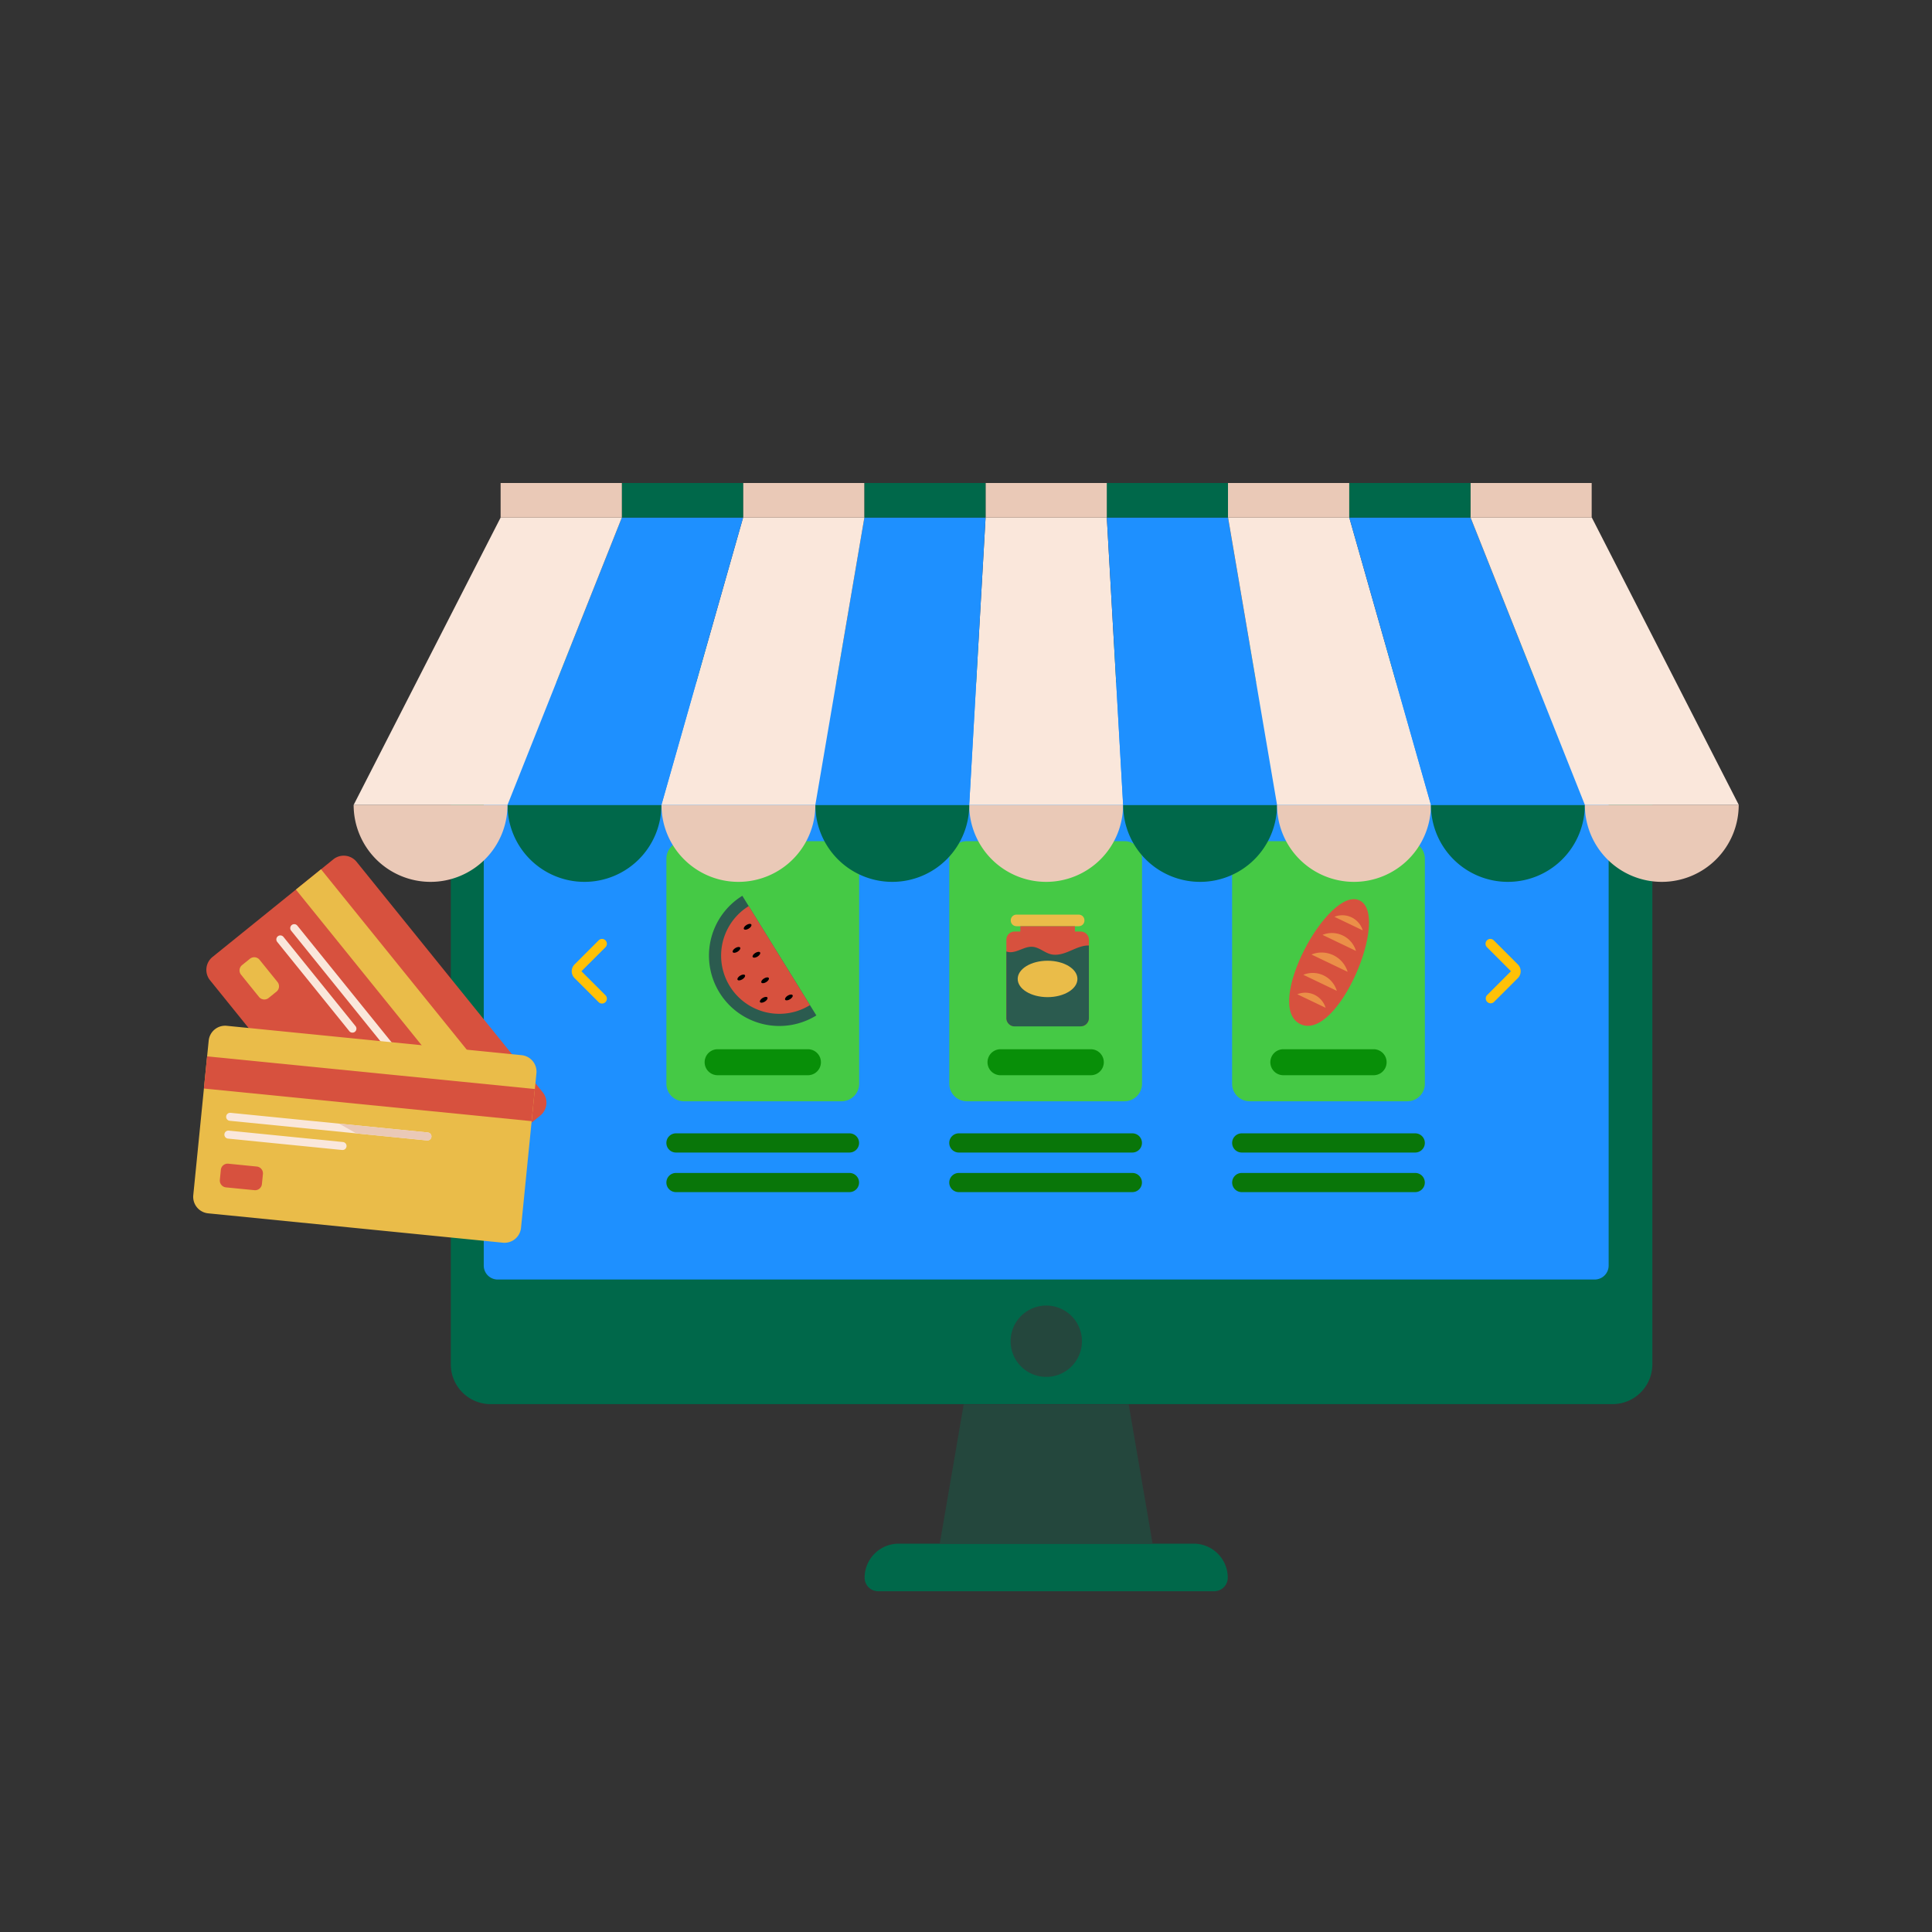 <svg width="120" height="120" fill="none" xmlns="http://www.w3.org/2000/svg"><rect width="100%" height="100%" fill="#333333" stroke="none"/><path d="M75.416 98.836H54.545a.843.843 0 01-.842-.842c0-1.165.945-2.113 2.113-2.113h18.33c1.164 0 2.112.945 2.112 2.113a.843.843 0 01-.842.842z" fill="#00684A"/><path d="M71.59 95.881H58.37l1.486-8.65h10.25l1.483 8.65z" fill="#24473D"/><path d="M100.16 87.214H30.474A2.474 2.474 0 0128 84.74V42.474A2.474 2.474 0 0130.474 40h69.683a2.474 2.474 0 012.473 2.474V84.74a2.472 2.472 0 01-2.47 2.473z" fill="#00684A"/><path d="M99.051 79.473h-68.14a.864.864 0 01-.864-.864V43.253c0-.478.386-.865.864-.865h68.14c.478 0 .865.387.865.865v35.353a.866.866 0 01-.865.867z" fill="#1e90ff"/><path d="M67.135 83.847a2.216 2.216 0 10-4.313-1.018 2.216 2.216 0 004.313 1.018z" fill="#24473D"/><path d="M60.049 68.402h9.797c.601 0 1.088-.487 1.088-1.088v-13.98c0-.601-.487-1.088-1.088-1.088H60.05c-.601 0-1.088.487-1.088 1.088v13.98c0 .601.487 1.088 1.088 1.088z" fill="#45C945"/><path d="M67.752 66.784h-5.609a.806.806 0 110-1.614h5.609a.806.806 0 110 1.614z" fill="#088F08"/><path d="M67.004 57.528h-3.87a.352.352 0 01-.353-.352v-.014c0-.195.158-.352.352-.352h3.871c.195 0 .352.157.352.352v.014a.35.35 0 01-.352.352z" fill="#EABC49"/><path d="M67.123 57.86h-.358v-.332h-3.39v.332h-.358a.51.51 0 00-.51.51v4.864c0 .28.23.51.51.51h4.109a.51.51 0 00.51-.51V58.37a.515.515 0 00-.513-.51z" fill="#D7513E"/><path d="M67.123 63.747a.51.51 0 00.51-.51v-4.51a1.454 1.454 0 00-.315.027c-.35.068-.673.24-1.005.372-.332.132-.699.229-1.045.143-.398-.1-.725-.43-1.134-.461-.235-.02-.467.066-.687.152-.22.086-.447.18-.681.183a.72.72 0 01-.258-.046v4.143c0 .28.229.51.51.51h4.105v-.003z" fill="#2B5B4F"/><path d="M65.066 61.934c1.025 0 1.855-.506 1.855-1.13 0-.625-.83-1.131-1.855-1.131-1.024 0-1.855.506-1.855 1.13 0 .625.83 1.131 1.855 1.131z" fill="#EABC49"/><path d="M70.333 71.586H59.556a.595.595 0 110-1.192h10.777a.595.595 0 110 1.192zm0 2.459H59.556a.595.595 0 110-1.191h10.777a.595.595 0 110 1.19zm17.57-2.459H77.127a.595.595 0 110-1.192h10.776a.595.595 0 110 1.192zm0 2.459H77.127a.595.595 0 110-1.191h10.776a.595.595 0 110 1.19z" fill="#097609"/><path d="M52.276 68.402h-9.797a1.087 1.087 0 01-1.088-1.088v-13.98c0-.601.486-1.088 1.088-1.088h9.797c.601 0 1.088.487 1.088 1.088v13.98a1.091 1.091 0 01-1.088 1.088z" fill="#45C945"/><path d="M50.182 66.784h-5.609a.806.806 0 110-1.614h5.609a.806.806 0 110 1.614z" fill="#088F08"/><path d="M46.107 55.639a4.368 4.368 0 00-1.417 6.015 4.368 4.368 0 006.015 1.417l-4.598-7.432z" fill="#2B5B4F"/><path d="M46.504 56.28a3.615 3.615 0 103.802 6.15l-3.802-6.15z" fill="#D7513E"/><path d="M46.506 57.677c-.126.077-.26.092-.3.029-.038-.063.033-.178.16-.255.126-.078.26-.092.3-.029.037.063-.034.178-.16.255zm-.692 1.434c-.126.078-.26.092-.3.029-.038-.063.034-.178.16-.255.126-.077.26-.091.3-.029.038.063-.034.175-.16.255zm1.239.304c-.126.077-.26.091-.301.028-.037-.063.034-.177.16-.254.126-.078.26-.092.301-.029.037.06-.034.175-.16.255zm-.942 1.411c-.126.078-.26.092-.3.029-.038-.063.034-.178.16-.255.126-.077.26-.092.3-.029.038.06-.034.175-.16.255zm1.481.175c-.126.077-.26.092-.3.029-.038-.063.033-.178.16-.255.125-.078.26-.092.3-.029.037.063-.034.175-.16.255zm1.476 1.065c-.126.077-.26.092-.3.029-.038-.063.034-.178.16-.255.126-.077.26-.092.3-.029.04.063-.03.175-.16.255zm-1.562.146c-.126.077-.26.092-.3.029-.038-.063.033-.178.16-.255.126-.077.26-.092.3-.029.037.06-.034.175-.16.255z" fill="#000"/><path d="M52.763 71.586H41.986a.595.595 0 110-1.192h10.777a.595.595 0 110 1.192zm0 2.459H41.986a.595.595 0 110-1.191h10.777a.595.595 0 110 1.19z" fill="#097609"/><path d="M77.615 68.402h9.798c.6 0 1.088-.487 1.088-1.088v-13.98c0-.601-.487-1.088-1.088-1.088h-9.798c-.6 0-1.088.487-1.088 1.088v13.98c0 .601.487 1.088 1.088 1.088z" fill="#45C945"/><path d="M85.318 66.784H79.71a.806.806 0 110-1.614h5.608a.806.806 0 110 1.614z" fill="#088F08"/><path d="M84.447 55.928c-1.935-.928-6 6.568-3.681 7.681 2.321 1.111 5.617-6.754 3.681-7.681z" fill="#D7513E"/><path d="M84.64 57.786a1.321 1.321 0 00-1.757-.842l1.758.842zm-2.304 4.81a1.321 1.321 0 00-1.758-.842l1.758.842zm1.887-3.533a1.56 1.56 0 00-2.079-.996l2.08.996zm-1.191 2.479a1.56 1.56 0 00-2.079-.996l2.079.996zm.672-1.18a1.69 1.69 0 00-2.247-1.076l2.248 1.076z" fill="#EB8F48"/><path d="M92.57 58.318a.302.302 0 00-.212.515l1.491 1.492-1.491 1.492a.302.302 0 00.426.426l1.492-1.491a.601.601 0 000-.85l-1.492-1.492a.31.31 0 00-.215-.092zm-55.176 0a.302.302 0 01.212.515l-1.492 1.492 1.492 1.492a.302.302 0 010 .426.302.302 0 01-.427 0l-1.491-1.491a.601.601 0 010-.85l1.491-1.492a.304.304 0 01.215-.092z" fill="#FFC107"/><path d="M60.2 49.995a4.778 4.778 0 004.778 4.779 4.778 4.778 0 004.778-4.779h-9.557z" fill="#EAC9B7"/><path d="M69.762 49.995a4.778 4.778 0 004.778 4.779 4.778 4.778 0 004.778-4.779h-9.556z" fill="#00684A"/><path d="M79.32 49.995a4.778 4.778 0 004.779 4.779 4.778 4.778 0 004.778-4.779H79.32z" fill="#EAC9B7"/><path d="M88.879 49.995a4.778 4.778 0 004.778 4.779 4.778 4.778 0 004.779-4.779h-9.557z" fill="#00684A"/><path d="M98.438 49.995a4.777 4.777 0 004.778 4.779 4.777 4.777 0 004.778-4.779h-9.556z" fill="#EAC9B7"/><path d="M60.201 49.995a4.778 4.778 0 01-4.778 4.779 4.778 4.778 0 01-4.779-4.779h9.557z" fill="#00684A"/><path d="M50.643 49.995a4.778 4.778 0 01-4.779 4.779 4.778 4.778 0 01-4.778-4.779h9.557z" fill="#EAC9B7"/><path d="M41.08 49.995a4.778 4.778 0 01-4.778 4.779 4.778 4.778 0 01-4.779-4.779h9.557z" fill="#00684A"/><path d="M31.522 49.995a4.778 4.778 0 01-4.779 4.779 4.778 4.778 0 01-4.778-4.779h9.557z" fill="#EAC9B7"/><path d="M69.759 49.995h-9.56l1.017-17.85h7.53l1.013 17.85z" fill="#FAE7DB"/><path d="M79.32 49.995h-9.56l-1.014-17.85h7.53l3.043 17.85z" fill="#1e90ff"/><path d="M88.88 49.995h-9.56l-3.043-17.85h7.53l5.073 17.85z" fill="#FAE7DB"/><path d="M98.438 49.995h-9.56l-5.073-17.85h7.532l7.1 17.85z" fill="#1e90ff"/><path d="M108 49.995h-9.56l-7.1-17.85h7.53l9.13 17.85z" fill="#FAE7DB"/><path d="M50.64 49.995h9.56l1.017-17.85h-7.53l-3.046 17.85z" fill="#1e90ff"/><path d="M41.082 49.995h9.56l3.046-17.85h-7.533l-5.073 17.85z" fill="#FAE7DB"/><path d="M31.523 49.995h9.56l5.073-17.85h-7.53l-7.103 17.85z" fill="#1e90ff"/><path d="M21.965 49.995h9.557l7.103-17.85h-7.53l-9.13 17.85z" fill="#FAE7DB"/><path d="M91.332 32.145h7.53V30h-7.53v2.145z" fill="#EAC9B7"/><path d="M83.805 32.145h7.53V30h-7.53v2.145z" fill="#00684A"/><path d="M76.273 32.145h7.53V30h-7.53v2.145z" fill="#EAC9B7"/><path d="M68.742 32.145h7.53V30h-7.53v2.145z" fill="#00684A"/><path d="M61.215 32.145h7.53V30h-7.53v2.145z" fill="#EAC9B7"/><path d="M53.684 32.145h7.53V30h-7.53v2.145z" fill="#00684A"/><path d="M46.152 32.145h7.53V30h-7.53v2.145z" fill="#EAC9B7"/><path d="M38.625 32.145h7.53V30h-7.53v2.145z" fill="#00684A"/><path d="M31.094 32.145h7.53V30h-7.53v2.145z" fill="#EAC9B7"/><path d="M24.606 75.198l-11.56-14.312a1.029 1.029 0 01.154-1.448l7.501-6.061a1.029 1.029 0 011.449.154l11.56 14.312a1.03 1.03 0 01-.154 1.45l-7.5 6.06a1.034 1.034 0 01-1.45-.154z" fill="#D7513E"/><path d="M32.795 69.906L19.94 53.993l-1.561 1.261 12.855 15.913 1.56-1.261zm-16.706-7.983l-1.117-1.383a.425.425 0 01.063-.596l.49-.395a.426.426 0 01.595.063l1.117 1.383a.426.426 0 01-.063.596l-.49.395a.423.423 0 01-.595-.063z" fill="#EABC49"/><path d="M25.818 67.385l-7.736-9.58a.25.25 0 01.037-.349.25.25 0 01.35.038l7.738 9.58a.25.25 0 01-.389.311zm-4.121-3.338l-4.478-5.543a.25.25 0 01.037-.349.25.25 0 01.35.037l4.477 5.543a.25.25 0 01-.037.35.25.25 0 01-.35-.038z" fill="#FAE7DB"/><path d="M31.233 77.186l-18.306-1.824a1.03 1.03 0 01-.922-1.128l.957-9.597c.057-.567.56-.98 1.128-.922l18.306 1.824c.567.057.979.56.922 1.128l-.957 9.597a1.03 1.03 0 01-1.128.922z" fill="#EABC49"/><path d="M33.219 67.64l-20.356-2.027-.199 1.997 20.356 2.027.199-1.997zm-17.414 6.284l-1.77-.174a.426.426 0 01-.38-.464l.062-.627a.426.426 0 01.464-.38l1.77.177a.426.426 0 01.38.464l-.063.627a.424.424 0 01-.463.377z" fill="#D7513E"/><path d="M26.525 70.835l-12.253-1.22a.248.248 0 01-.224-.271.248.248 0 01.272-.224l12.254 1.22a.248.248 0 01.223.272.25.25 0 01-.272.223z" fill="#FAE7DB"/><path d="M21.063 69.79l1.062.607 4.397.438a.246.246 0 00.272-.223.246.246 0 00-.223-.272" fill="#EAC9B7"/><path d="M21.251 71.428l-7.089-.707a.248.248 0 01-.223-.272.248.248 0 01.272-.224l7.089.708a.248.248 0 01.223.272.25.25 0 01-.272.223z" fill="#FAE7DB"/></svg>